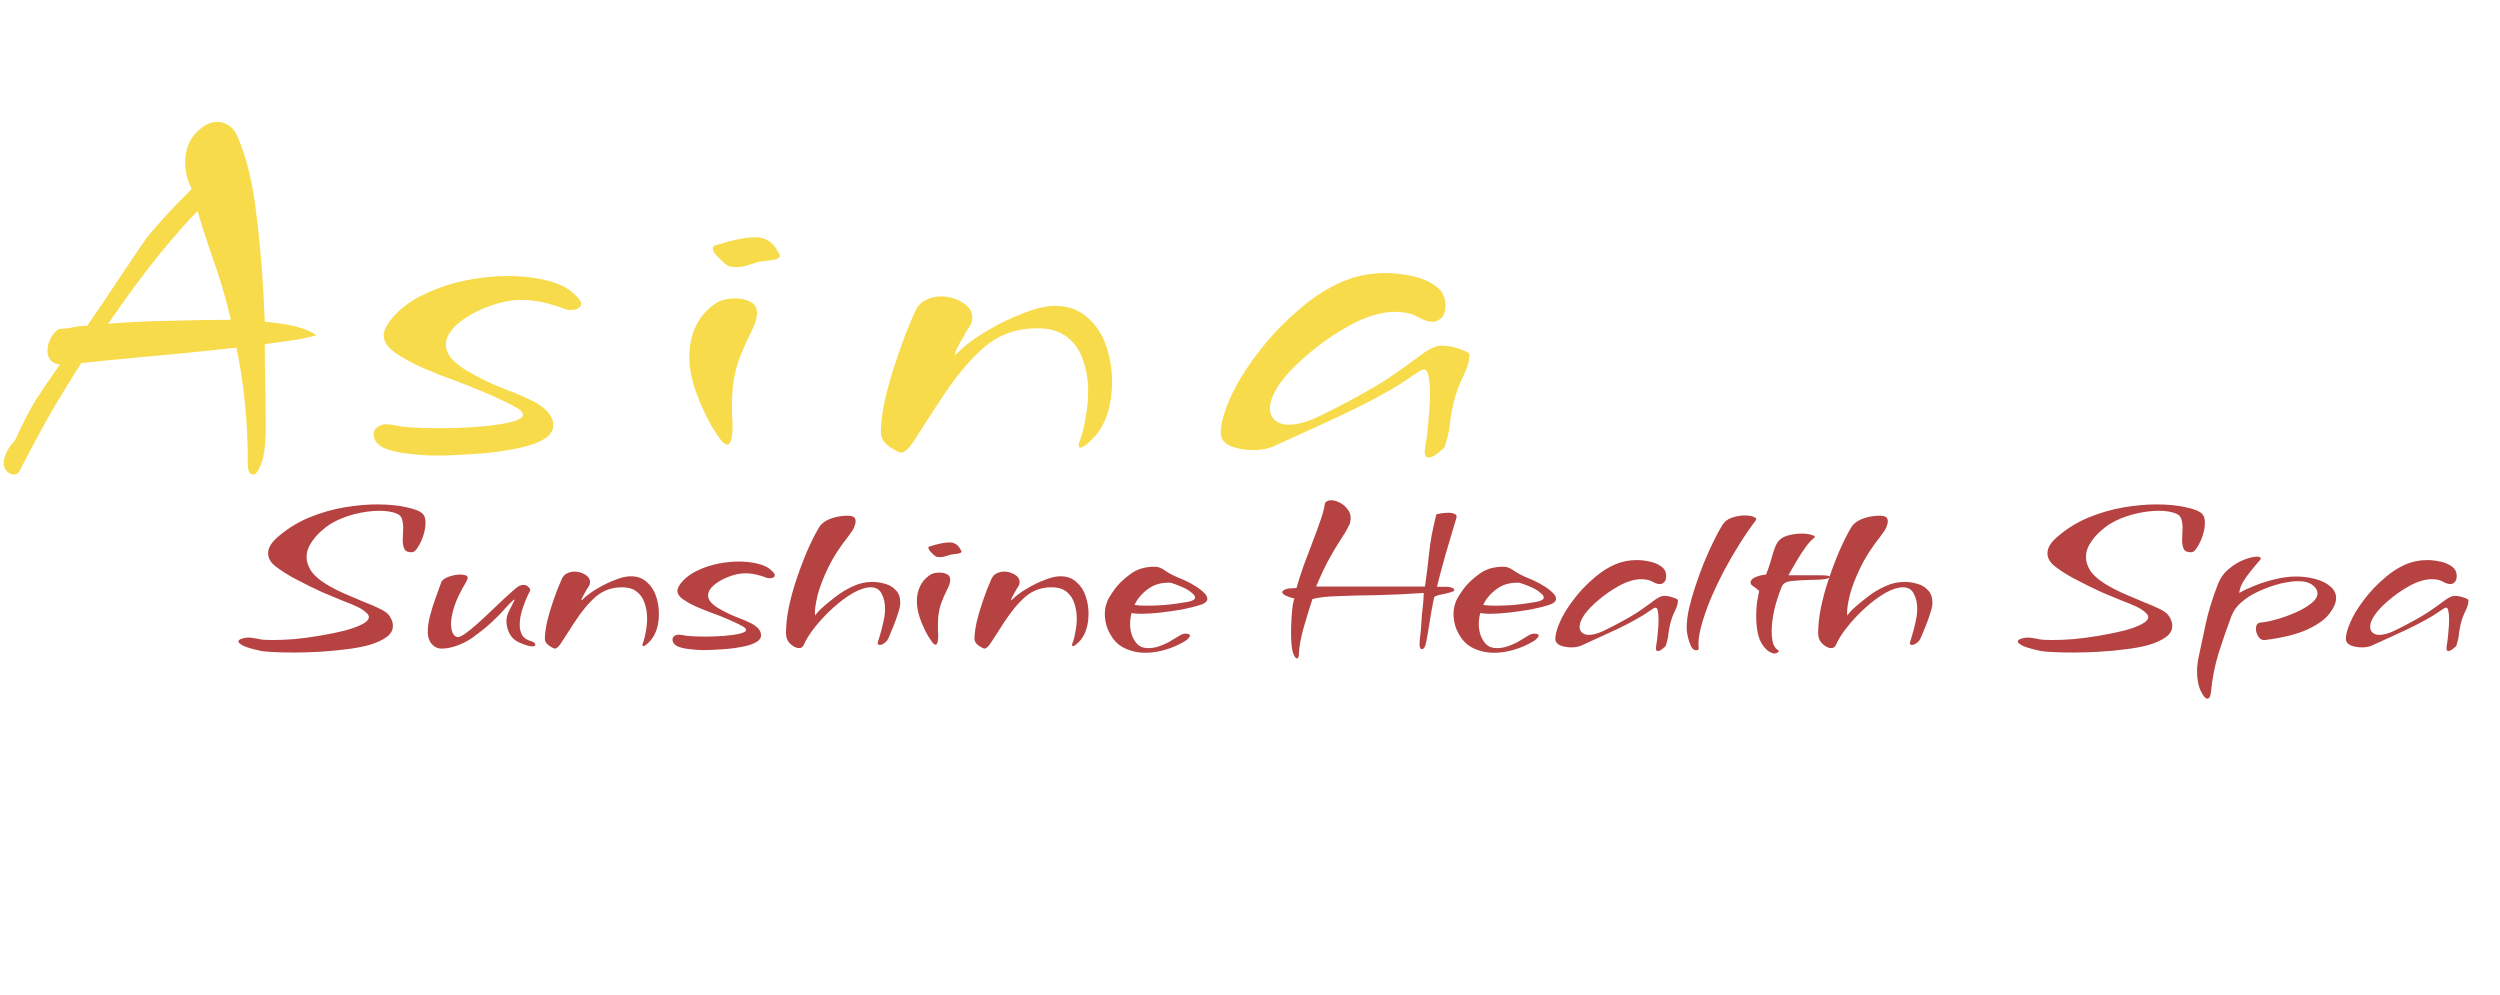 <svg width="367" height="146" viewBox="0 0 367 146" fill="none" xmlns="http://www.w3.org/2000/svg">
<path d="M2 69.65C1.659 69.65 1.343 69.504 1.051 69.212C0.71 68.92 0.54 68.506 0.54 67.971C0.54 67.582 0.662 67.095 0.905 66.511C1.148 65.927 1.586 65.294 2.219 64.613C3.338 62.131 4.385 60.111 5.358 58.554C6.38 56.997 7.524 55.318 8.789 53.517C8.156 53.42 7.694 53.201 7.402 52.86C7.11 52.471 6.964 52.033 6.964 51.546C6.964 50.767 7.183 50.037 7.621 49.356C8.108 48.626 8.546 48.261 8.935 48.261C9.519 48.261 10.127 48.188 10.76 48.042C11.441 47.896 12.123 47.823 12.804 47.823C14.556 45.292 15.967 43.2 17.038 41.545C18.157 39.89 19.058 38.552 19.739 37.53C20.42 36.508 21.004 35.656 21.491 34.975C22.026 34.294 22.562 33.661 23.097 33.077C23.632 32.444 24.289 31.714 25.068 30.887C25.847 30.06 26.869 29.013 28.134 27.748C27.501 26.434 27.185 25.144 27.185 23.879C27.185 22.127 27.696 20.691 28.718 19.572C29.74 18.453 30.811 17.893 31.93 17.893C32.514 17.893 33.049 18.063 33.536 18.404C34.071 18.696 34.509 19.231 34.85 20.01C36.213 23.125 37.162 27.091 37.697 31.909C38.281 36.727 38.67 41.837 38.865 47.239C42.515 47.531 45.046 48.188 46.457 49.21C45.824 49.405 44.851 49.624 43.537 49.867C42.223 50.062 40.666 50.281 38.865 50.524C38.865 52.471 38.889 54.442 38.938 56.437C38.987 58.432 39.011 60.403 39.011 62.35C39.011 65.075 38.792 66.973 38.354 68.044C37.965 69.115 37.575 69.65 37.186 69.65C36.651 69.65 36.383 69.163 36.383 68.19C36.383 64.929 36.237 61.888 35.945 59.065C35.653 56.194 35.239 53.517 34.704 51.035C32.319 51.278 29.789 51.546 27.112 51.838C24.484 52.081 21.856 52.325 19.228 52.568C16.6 52.811 14.167 53.055 11.928 53.298C10.371 55.731 8.813 58.286 7.256 60.963C5.747 63.64 4.287 66.365 2.876 69.139C2.73 69.48 2.438 69.65 2 69.65ZM15.87 47.531C18.741 47.288 21.759 47.142 24.922 47.093C28.085 46.996 31.078 46.947 33.901 46.947C33.074 43.492 32.173 40.45 31.2 37.822C30.275 35.145 29.545 32.858 29.01 30.96C27.745 32.225 25.92 34.294 23.535 37.165C21.199 40.036 18.644 43.492 15.87 47.531ZM64.061 66.876C62.698 66.876 61.287 66.779 59.827 66.584C58.416 66.438 57.223 66.146 56.25 65.708C55.325 65.221 54.863 64.564 54.863 63.737C54.863 63.299 55.033 62.958 55.374 62.715C55.763 62.423 56.201 62.277 56.688 62.277C56.931 62.277 57.345 62.326 57.929 62.423C58.513 62.52 58.926 62.593 59.17 62.642C60.63 62.788 62.455 62.861 64.645 62.861C66.543 62.861 68.416 62.788 70.266 62.642C72.115 62.496 73.648 62.277 74.865 61.985C76.13 61.693 76.763 61.328 76.763 60.89C76.763 60.501 76.374 60.111 75.595 59.722C74.816 59.284 74.086 58.919 73.405 58.627C72.091 57.994 70.631 57.362 69.025 56.729C67.419 56.096 65.934 55.537 64.572 55.05C63.258 54.515 62.382 54.15 61.944 53.955C60.435 53.274 59.121 52.544 58.002 51.765C56.883 50.986 56.323 50.135 56.323 49.21C56.323 48.48 56.834 47.531 57.856 46.363C59.072 45.049 60.581 43.978 62.382 43.151C64.231 42.275 66.202 41.618 68.295 41.18C70.436 40.742 72.529 40.523 74.573 40.523C76.13 40.523 77.59 40.645 78.953 40.888C80.364 41.131 81.581 41.496 82.603 41.983C83.284 42.324 83.892 42.762 84.428 43.297C85.012 43.784 85.304 44.222 85.304 44.611C85.304 44.903 85.158 45.122 84.866 45.268C84.623 45.414 84.306 45.487 83.917 45.487C83.722 45.487 83.528 45.487 83.333 45.487C83.187 45.438 83.041 45.39 82.895 45.341C81.873 44.952 80.826 44.635 79.756 44.392C78.685 44.149 77.59 44.027 76.471 44.027C74.962 44.027 73.332 44.368 71.58 45.049C69.876 45.682 68.416 46.509 67.2 47.531C66.032 48.553 65.448 49.599 65.448 50.67C65.448 51.205 65.667 51.789 66.105 52.422C66.543 53.006 67.297 53.639 68.368 54.32C70.168 55.391 71.993 56.291 73.843 57.021C75.692 57.702 77.225 58.359 78.442 58.992C80.291 60.014 81.216 61.158 81.216 62.423C81.216 63.348 80.632 64.102 79.464 64.686C78.296 65.27 76.811 65.708 75.011 66C73.21 66.341 71.312 66.56 69.317 66.657C67.37 66.803 65.618 66.876 64.061 66.876ZM108.059 39.209C107.572 39.209 107.207 39.16 106.964 39.063C106.72 38.917 106.477 38.747 106.234 38.552C105.942 38.26 105.601 37.919 105.212 37.53C104.822 37.092 104.628 36.727 104.628 36.435C104.628 36.192 104.774 36.046 105.066 35.997C107.596 35.218 109.494 34.829 110.76 34.829C111.538 34.829 112.122 34.951 112.512 35.194C112.95 35.389 113.315 35.681 113.607 36.07C113.704 36.119 113.874 36.362 114.118 36.8C114.361 37.189 114.483 37.433 114.483 37.53C114.483 37.871 114.069 38.09 113.242 38.187C112.414 38.284 111.733 38.382 111.198 38.479C110.662 38.674 110.127 38.844 109.592 38.99C109.105 39.136 108.594 39.209 108.059 39.209ZM106.745 65.27C106.453 65.27 106.112 65.002 105.723 64.467C105.333 63.932 104.944 63.348 104.555 62.715C103.581 61.012 102.778 59.26 102.146 57.459C101.513 55.658 101.197 53.931 101.197 52.276C101.197 50.767 101.489 49.356 102.073 48.042C102.657 46.728 103.581 45.609 104.847 44.684C105.577 44.1 106.623 43.808 107.986 43.808C108.813 43.808 109.543 43.978 110.176 44.319C110.808 44.611 111.125 45.171 111.125 45.998C111.125 46.777 110.784 47.799 110.103 49.064C109.47 50.329 108.886 51.692 108.351 53.152C108.059 54.077 107.815 55.147 107.621 56.364C107.475 57.581 107.426 58.968 107.475 60.525C107.475 60.866 107.475 61.182 107.475 61.474C107.523 61.717 107.548 61.961 107.548 62.204C107.548 63.323 107.475 64.126 107.329 64.613C107.183 65.051 106.988 65.27 106.745 65.27ZM132.295 66.438C132.1 66.438 131.759 66.292 131.273 66C130.786 65.757 130.324 65.416 129.886 64.978C129.496 64.491 129.302 64.005 129.302 63.518C129.302 62.155 129.521 60.476 129.959 58.481C130.445 56.437 131.078 54.296 131.857 52.057C132.635 49.77 133.463 47.653 134.339 45.706C134.728 44.879 135.263 44.319 135.945 44.027C136.626 43.686 137.356 43.516 138.135 43.516C139.254 43.516 140.3 43.808 141.274 44.392C142.247 44.976 142.734 45.73 142.734 46.655C142.734 47.142 142.563 47.628 142.223 48.115C141.979 48.456 141.687 48.942 141.347 49.575C141.006 50.159 140.714 50.694 140.471 51.181C140.179 51.765 140.106 52.057 140.252 52.057C140.3 52.057 140.544 51.838 140.982 51.4C141.955 50.475 143.269 49.526 144.924 48.553C146.627 47.531 148.379 46.679 150.18 45.998C151.98 45.268 153.538 44.903 154.852 44.903C156.798 44.903 158.38 45.463 159.597 46.582C160.862 47.653 161.787 49.04 162.371 50.743C162.955 52.446 163.247 54.198 163.247 55.999C163.247 59.211 162.517 61.766 161.057 63.664C160.862 63.956 160.473 64.37 159.889 64.905C159.305 65.44 158.867 65.708 158.575 65.708C158.429 65.708 158.356 65.611 158.356 65.416C158.356 65.319 158.356 65.221 158.356 65.124C158.404 65.027 158.453 64.905 158.502 64.759C158.891 63.688 159.183 62.52 159.378 61.255C159.621 59.99 159.743 58.724 159.743 57.459C159.743 55.853 159.499 54.344 159.013 52.933C158.575 51.522 157.796 50.378 156.677 49.502C155.606 48.626 154.122 48.188 152.224 48.188C149.255 48.188 146.676 49.113 144.486 50.962C142.344 52.811 140.203 55.391 138.062 58.7C136.407 61.231 135.166 63.153 134.339 64.467C133.511 65.781 132.83 66.438 132.295 66.438ZM209.713 67.168C209.226 67.168 209.056 66.706 209.202 65.781C209.445 64.37 209.616 62.958 209.713 61.547C209.859 60.087 209.932 58.822 209.932 57.751C209.932 56.729 209.859 55.902 209.713 55.269C209.616 54.588 209.397 54.247 209.056 54.247C208.91 54.247 208.691 54.32 208.399 54.466C208.156 54.612 207.718 54.904 207.085 55.342C206.014 56.121 204.627 56.972 202.924 57.897C201.269 58.822 199.469 59.746 197.522 60.671C195.575 61.596 193.677 62.472 191.828 63.299C189.979 64.126 188.324 64.881 186.864 65.562C186.037 65.903 185.088 66.073 184.017 66.073C182.8 66.073 181.681 65.878 180.659 65.489C179.686 65.051 179.199 64.394 179.199 63.518C179.199 62.301 179.637 60.671 180.513 58.627C181.389 56.583 182.727 54.369 184.528 51.984C186.329 49.551 188.567 47.215 191.244 44.976C193.045 43.467 194.943 42.275 196.938 41.399C198.933 40.523 201.099 40.085 203.435 40.085C204.652 40.085 205.941 40.231 207.304 40.523C208.667 40.815 209.81 41.302 210.735 41.983C211.708 42.664 212.195 43.613 212.195 44.83C212.195 45.706 211.976 46.339 211.538 46.728C211.149 47.069 210.735 47.239 210.297 47.239C209.713 47.239 208.983 46.996 208.107 46.509C207.28 46.022 206.16 45.779 204.749 45.779C203.727 45.779 202.681 45.949 201.61 46.29C200.539 46.582 199.347 47.093 198.033 47.823C195.794 49.088 193.799 50.475 192.047 51.984C190.295 53.444 188.908 54.88 187.886 56.291C186.913 57.702 186.426 58.919 186.426 59.941C186.426 60.671 186.669 61.255 187.156 61.693C187.691 62.131 188.348 62.35 189.127 62.35C190.344 62.35 191.755 61.985 193.361 61.255C194.967 60.476 196.5 59.698 197.96 58.919C200.977 57.313 203.265 55.95 204.822 54.831C206.428 53.712 207.645 52.836 208.472 52.203C209.348 51.522 210.175 51.059 210.954 50.816C211.1 50.767 211.368 50.743 211.757 50.743C212.536 50.743 213.387 50.913 214.312 51.254C215.285 51.546 215.748 51.838 215.699 52.13C215.699 53.006 215.407 54.028 214.823 55.196C214.239 56.315 213.752 57.654 213.363 59.211C213.12 60.282 212.949 61.255 212.852 62.131C212.803 62.958 212.56 64.078 212.122 65.489C212.073 65.684 211.757 66 211.173 66.438C210.589 66.925 210.102 67.168 209.713 67.168Z" fill="#F7DB4A"/>
<path d="M43.171 95.792C41.971 95.792 40.939 95.768 40.075 95.72C39.211 95.672 38.659 95.624 38.419 95.576C37.171 95.312 36.283 95.06 35.755 94.82C35.251 94.556 34.999 94.34 34.999 94.172C34.999 94.004 35.155 93.872 35.467 93.776C35.779 93.656 36.139 93.596 36.547 93.596C36.763 93.596 36.979 93.62 37.195 93.668C37.411 93.692 37.627 93.728 37.843 93.776C38.083 93.848 38.383 93.896 38.743 93.92C39.127 93.944 39.559 93.956 40.039 93.956C40.999 93.956 42.091 93.908 43.315 93.812C44.539 93.692 45.775 93.524 47.023 93.308C48.295 93.092 49.471 92.852 50.551 92.588C51.631 92.3 52.495 91.988 53.143 91.652C53.815 91.316 54.151 90.956 54.151 90.572C54.151 90.404 54.055 90.224 53.863 90.032C53.479 89.648 52.999 89.324 52.423 89.06C51.871 88.796 51.175 88.508 50.335 88.196C49.519 87.86 48.511 87.44 47.311 86.936C46.135 86.408 44.731 85.712 43.099 84.848C42.091 84.296 41.215 83.732 40.471 83.156C39.727 82.58 39.355 81.932 39.355 81.212C39.355 80.828 39.475 80.432 39.715 80.024C39.979 79.592 40.399 79.136 40.975 78.656C42.343 77.504 43.855 76.592 45.511 75.92C47.167 75.248 48.847 74.768 50.551 74.48C52.255 74.192 53.851 74.048 55.339 74.048C57.043 74.048 58.507 74.192 59.731 74.48C60.979 74.744 61.771 75.08 62.107 75.488C62.347 75.752 62.467 76.172 62.467 76.748C62.467 77.324 62.359 77.948 62.143 78.62C61.927 79.268 61.663 79.832 61.351 80.312C61.063 80.792 60.787 81.044 60.523 81.068C59.923 81.092 59.539 80.936 59.371 80.6C59.203 80.24 59.119 79.796 59.119 79.268C59.119 78.98 59.131 78.68 59.155 78.368C59.179 78.056 59.191 77.756 59.191 77.468C59.191 76.988 59.131 76.568 59.011 76.208C58.915 75.848 58.675 75.584 58.291 75.416C57.619 75.128 56.755 74.984 55.699 74.984C54.547 74.984 53.311 75.152 51.991 75.488C50.695 75.824 49.531 76.304 48.499 76.928C48.067 77.192 47.575 77.576 47.023 78.08C46.495 78.56 46.027 79.124 45.619 79.772C45.211 80.396 45.007 81.068 45.007 81.788C45.007 82.412 45.211 83.06 45.619 83.732C46.051 84.404 46.783 85.064 47.815 85.712C48.679 86.24 49.603 86.72 50.587 87.152C51.595 87.584 52.555 87.992 53.467 88.376C54.403 88.736 55.207 89.084 55.879 89.42C56.551 89.756 56.995 90.104 57.211 90.464C57.523 90.944 57.679 91.412 57.679 91.868C57.679 92.516 57.367 93.068 56.743 93.524C56.119 93.98 55.279 94.364 54.223 94.676C53.191 94.964 52.027 95.18 50.731 95.324C49.459 95.492 48.163 95.612 46.843 95.684C45.547 95.756 44.323 95.792 43.171 95.792ZM64.843 95.216C64.267 95.216 63.775 94.988 63.367 94.532C62.983 94.076 62.791 93.476 62.791 92.732C62.791 92.012 62.911 91.208 63.151 90.32C63.391 89.408 63.667 88.532 63.979 87.692C64.291 86.828 64.555 86.096 64.771 85.496C64.891 85.16 65.251 84.884 65.851 84.668C66.475 84.452 67.051 84.344 67.579 84.344C67.891 84.344 68.143 84.38 68.335 84.452C68.551 84.524 68.659 84.656 68.659 84.848C68.659 84.896 68.635 84.968 68.587 85.064C68.563 85.16 68.491 85.316 68.371 85.532C67.579 86.852 67.015 88.028 66.679 89.06C66.367 90.068 66.211 90.908 66.211 91.58C66.211 92.18 66.307 92.66 66.499 93.02C66.715 93.356 66.943 93.524 67.183 93.524C67.447 93.524 67.831 93.344 68.335 92.984C68.839 92.624 69.415 92.156 70.063 91.58C70.711 91.004 71.371 90.392 72.043 89.744C72.739 89.096 73.399 88.472 74.023 87.872C74.671 87.272 75.235 86.768 75.715 86.36C76.123 86.024 76.495 85.856 76.831 85.856C77.167 85.856 77.431 85.976 77.623 86.216C77.815 86.432 77.875 86.612 77.803 86.756C77.419 87.476 77.071 88.292 76.759 89.204C76.447 90.116 76.291 90.956 76.291 91.724C76.291 92.3 76.411 92.804 76.651 93.236C76.891 93.644 77.335 93.944 77.983 94.136C78.223 94.184 78.379 94.268 78.451 94.388C78.547 94.484 78.595 94.568 78.595 94.64C78.595 94.808 78.451 94.892 78.163 94.892C77.995 94.892 77.767 94.856 77.479 94.784C77.023 94.64 76.603 94.484 76.219 94.316C75.835 94.148 75.499 93.908 75.211 93.596C74.971 93.332 74.767 92.984 74.599 92.552C74.431 92.12 74.347 91.628 74.347 91.076C74.347 90.644 74.491 90.152 74.779 89.6C75.067 89.024 75.283 88.592 75.427 88.304C75.499 88.16 75.535 88.064 75.535 88.016C75.535 87.968 75.439 88.028 75.247 88.196C74.767 88.652 74.299 89.144 73.843 89.672C73.387 90.176 72.811 90.752 72.115 91.4C71.443 92.024 70.531 92.756 69.379 93.596C68.779 94.028 68.047 94.412 67.183 94.748C66.319 95.06 65.539 95.216 64.843 95.216ZM81.461 95.216C81.365 95.216 81.197 95.144 80.957 95C80.717 94.88 80.489 94.712 80.273 94.496C80.081 94.256 79.985 94.016 79.985 93.776C79.985 93.104 80.093 92.276 80.309 91.292C80.549 90.284 80.861 89.228 81.245 88.124C81.629 86.996 82.037 85.952 82.469 84.992C82.661 84.584 82.925 84.308 83.261 84.164C83.597 83.996 83.957 83.912 84.341 83.912C84.893 83.912 85.409 84.056 85.889 84.344C86.369 84.632 86.609 85.004 86.609 85.46C86.609 85.7 86.525 85.94 86.357 86.18C86.237 86.348 86.093 86.588 85.925 86.9C85.757 87.188 85.613 87.452 85.493 87.692C85.349 87.98 85.313 88.124 85.385 88.124C85.409 88.124 85.529 88.016 85.745 87.8C86.225 87.344 86.873 86.876 87.689 86.396C88.529 85.892 89.393 85.472 90.281 85.136C91.169 84.776 91.937 84.596 92.585 84.596C93.545 84.596 94.325 84.872 94.925 85.424C95.549 85.952 96.005 86.636 96.293 87.476C96.581 88.316 96.725 89.18 96.725 90.068C96.725 91.652 96.365 92.912 95.645 93.848C95.549 93.992 95.357 94.196 95.069 94.46C94.781 94.724 94.565 94.856 94.421 94.856C94.349 94.856 94.313 94.808 94.313 94.712C94.313 94.664 94.313 94.616 94.313 94.568C94.337 94.52 94.361 94.46 94.385 94.388C94.577 93.86 94.721 93.284 94.817 92.66C94.937 92.036 94.997 91.412 94.997 90.788C94.997 89.996 94.877 89.252 94.637 88.556C94.421 87.86 94.037 87.296 93.485 86.864C92.957 86.432 92.225 86.216 91.289 86.216C89.825 86.216 88.553 86.672 87.473 87.584C86.417 88.496 85.361 89.768 84.305 91.4C83.489 92.648 82.877 93.596 82.469 94.244C82.061 94.892 81.725 95.216 81.461 95.216ZM103.26 95.432C102.588 95.432 101.892 95.384 101.172 95.288C100.476 95.216 99.888 95.072 99.408 94.856C98.952 94.616 98.724 94.292 98.724 93.884C98.724 93.668 98.808 93.5 98.976 93.38C99.168 93.236 99.384 93.164 99.624 93.164C99.744 93.164 99.948 93.188 100.236 93.236C100.524 93.284 100.728 93.32 100.848 93.344C101.568 93.416 102.468 93.452 103.548 93.452C104.484 93.452 105.408 93.416 106.32 93.344C107.232 93.272 107.988 93.164 108.588 93.02C109.212 92.876 109.524 92.696 109.524 92.48C109.524 92.288 109.332 92.096 108.948 91.904C108.564 91.688 108.204 91.508 107.868 91.364C107.22 91.052 106.5 90.74 105.708 90.428C104.916 90.116 104.184 89.84 103.512 89.6C102.864 89.336 102.432 89.156 102.216 89.06C101.472 88.724 100.824 88.364 100.272 87.98C99.72 87.596 99.444 87.176 99.444 86.72C99.444 86.36 99.696 85.892 100.2 85.316C100.8 84.668 101.544 84.14 102.432 83.732C103.344 83.3 104.316 82.976 105.348 82.76C106.404 82.544 107.436 82.436 108.444 82.436C109.212 82.436 109.932 82.496 110.604 82.616C111.3 82.736 111.9 82.916 112.404 83.156C112.74 83.324 113.04 83.54 113.304 83.804C113.592 84.044 113.736 84.26 113.736 84.452C113.736 84.596 113.664 84.704 113.52 84.776C113.4 84.848 113.244 84.884 113.052 84.884C112.956 84.884 112.86 84.884 112.764 84.884C112.692 84.86 112.62 84.836 112.548 84.812C112.044 84.62 111.528 84.464 111 84.344C110.472 84.224 109.932 84.164 109.38 84.164C108.636 84.164 107.832 84.332 106.968 84.668C106.128 84.98 105.408 85.388 104.808 85.892C104.232 86.396 103.944 86.912 103.944 87.44C103.944 87.704 104.052 87.992 104.268 88.304C104.484 88.592 104.856 88.904 105.384 89.24C106.272 89.768 107.172 90.212 108.084 90.572C108.996 90.908 109.752 91.232 110.352 91.544C111.264 92.048 111.72 92.612 111.72 93.236C111.72 93.692 111.432 94.064 110.856 94.352C110.28 94.64 109.548 94.856 108.66 95C107.772 95.168 106.836 95.276 105.852 95.324C104.892 95.396 104.028 95.432 103.26 95.432ZM117.29 95.144C116.906 95.144 116.486 94.94 116.03 94.532C115.598 94.124 115.382 93.596 115.382 92.948C115.382 91.844 115.514 90.608 115.778 89.24C116.066 87.848 116.45 86.444 116.93 85.028C117.41 83.588 117.926 82.22 118.478 80.924C119.054 79.604 119.63 78.452 120.206 77.468C120.446 77.06 120.794 76.724 121.25 76.46C121.73 76.196 122.246 76.004 122.798 75.884C123.35 75.764 123.842 75.704 124.274 75.704C124.85 75.704 125.21 75.776 125.354 75.92C125.522 76.04 125.606 76.244 125.606 76.532C125.606 76.772 125.534 77.06 125.39 77.396C125.27 77.708 124.994 78.14 124.562 78.692C123.266 80.324 122.258 81.896 121.538 83.408C120.818 84.92 120.314 86.24 120.026 87.368C119.762 88.496 119.63 89.336 119.63 89.888C119.63 90.128 119.642 90.284 119.666 90.356C119.738 90.236 119.858 90.08 120.026 89.888C120.194 89.696 120.41 89.48 120.674 89.24C121.25 88.712 121.922 88.16 122.69 87.584C123.458 86.984 124.298 86.48 125.21 86.072C126.122 85.64 127.07 85.424 128.054 85.424C128.702 85.424 129.338 85.52 129.962 85.712C130.586 85.88 131.102 86.192 131.51 86.648C131.942 87.08 132.158 87.692 132.158 88.484C132.158 88.892 132.05 89.408 131.834 90.032C131.642 90.656 131.414 91.292 131.15 91.94C130.886 92.564 130.658 93.116 130.466 93.596C130.346 93.908 130.142 94.172 129.854 94.388C129.59 94.58 129.362 94.676 129.17 94.676C128.954 94.676 128.846 94.592 128.846 94.424C128.846 94.328 128.894 94.148 128.99 93.884C129.302 92.9 129.53 92.048 129.674 91.328C129.842 90.584 129.926 89.936 129.926 89.384C129.926 88.52 129.758 87.776 129.422 87.152C129.11 86.528 128.582 86.216 127.838 86.216C127.094 86.216 126.23 86.492 125.246 87.044C124.286 87.596 123.314 88.316 122.33 89.204C121.37 90.068 120.494 90.992 119.702 91.976C118.91 92.96 118.334 93.872 117.974 94.712C117.83 95 117.602 95.144 117.29 95.144ZM137.979 81.788C137.74 81.788 137.56 81.764 137.439 81.716C137.32 81.644 137.2 81.56 137.08 81.464C136.936 81.32 136.768 81.152 136.576 80.96C136.384 80.744 136.288 80.564 136.288 80.42C136.288 80.3 136.36 80.228 136.504 80.204C137.752 79.82 138.688 79.628 139.312 79.628C139.696 79.628 139.984 79.688 140.176 79.808C140.392 79.904 140.572 80.048 140.716 80.24C140.764 80.264 140.848 80.384 140.968 80.6C141.088 80.792 141.148 80.912 141.148 80.96C141.148 81.128 140.944 81.236 140.536 81.284C140.128 81.332 139.792 81.38 139.528 81.428C139.264 81.524 139 81.608 138.736 81.68C138.496 81.752 138.244 81.788 137.979 81.788ZM137.332 94.64C137.188 94.64 137.02 94.508 136.828 94.244C136.636 93.98 136.444 93.692 136.252 93.38C135.772 92.54 135.376 91.676 135.063 90.788C134.752 89.9 134.596 89.048 134.596 88.232C134.596 87.488 134.74 86.792 135.028 86.144C135.316 85.496 135.772 84.944 136.396 84.488C136.756 84.2 137.272 84.056 137.944 84.056C138.352 84.056 138.712 84.14 139.024 84.308C139.336 84.452 139.492 84.728 139.492 85.136C139.492 85.52 139.324 86.024 138.988 86.648C138.676 87.272 138.388 87.944 138.124 88.664C137.98 89.12 137.86 89.648 137.764 90.248C137.692 90.848 137.668 91.532 137.692 92.3C137.692 92.468 137.692 92.624 137.692 92.768C137.716 92.888 137.728 93.008 137.728 93.128C137.728 93.68 137.692 94.076 137.62 94.316C137.548 94.532 137.452 94.64 137.332 94.64ZM144.532 95.216C144.436 95.216 144.268 95.144 144.028 95C143.788 94.88 143.56 94.712 143.344 94.496C143.152 94.256 143.056 94.016 143.056 93.776C143.056 93.104 143.164 92.276 143.38 91.292C143.62 90.284 143.932 89.228 144.316 88.124C144.7 86.996 145.108 85.952 145.54 84.992C145.732 84.584 145.996 84.308 146.332 84.164C146.668 83.996 147.028 83.912 147.412 83.912C147.964 83.912 148.48 84.056 148.96 84.344C149.44 84.632 149.68 85.004 149.68 85.46C149.68 85.7 149.596 85.94 149.428 86.18C149.308 86.348 149.164 86.588 148.996 86.9C148.828 87.188 148.684 87.452 148.564 87.692C148.42 87.98 148.384 88.124 148.456 88.124C148.48 88.124 148.6 88.016 148.816 87.8C149.296 87.344 149.944 86.876 150.76 86.396C151.6 85.892 152.464 85.472 153.352 85.136C154.24 84.776 155.008 84.596 155.656 84.596C156.616 84.596 157.396 84.872 157.996 85.424C158.62 85.952 159.076 86.636 159.364 87.476C159.652 88.316 159.796 89.18 159.796 90.068C159.796 91.652 159.436 92.912 158.716 93.848C158.62 93.992 158.428 94.196 158.14 94.46C157.852 94.724 157.636 94.856 157.492 94.856C157.42 94.856 157.384 94.808 157.384 94.712C157.384 94.664 157.384 94.616 157.384 94.568C157.408 94.52 157.432 94.46 157.456 94.388C157.648 93.86 157.792 93.284 157.888 92.66C158.008 92.036 158.068 91.412 158.068 90.788C158.068 89.996 157.948 89.252 157.708 88.556C157.492 87.86 157.108 87.296 156.556 86.864C156.028 86.432 155.296 86.216 154.36 86.216C152.896 86.216 151.624 86.672 150.544 87.584C149.488 88.496 148.432 89.768 147.376 91.4C146.56 92.648 145.948 93.596 145.54 94.244C145.132 94.892 144.796 95.216 144.532 95.216ZM168.094 95.828C167.134 95.828 166.234 95.648 165.394 95.288C164.554 94.952 163.87 94.412 163.342 93.668C162.91 93.044 162.61 92.444 162.442 91.868C162.274 91.268 162.19 90.704 162.19 90.176C162.19 89.672 162.25 89.216 162.37 88.808C162.49 88.376 162.634 88.028 162.802 87.764C163.306 86.9 163.834 86.18 164.386 85.604C164.962 85.028 165.586 84.512 166.258 84.056C167.146 83.48 168.238 83.192 169.534 83.192C170.014 83.192 170.518 83.384 171.046 83.768C171.574 84.152 172.342 84.548 173.35 84.956C174.022 85.22 174.646 85.532 175.222 85.892C175.822 86.228 176.302 86.576 176.662 86.936C177.046 87.272 177.238 87.596 177.238 87.908C177.238 88.244 176.962 88.52 176.41 88.736C175.618 89 174.682 89.24 173.602 89.456C172.522 89.648 171.442 89.804 170.362 89.924C169.306 90.044 168.37 90.104 167.554 90.104C166.93 90.104 166.45 90.068 166.114 89.996C165.97 90.524 165.898 91.076 165.898 91.652C165.898 92.132 165.97 92.612 166.114 93.092C166.258 93.572 166.498 94.016 166.834 94.424C167.074 94.688 167.338 94.88 167.626 95C167.938 95.096 168.25 95.144 168.562 95.144C169.09 95.144 169.606 95.06 170.11 94.892C170.638 94.7 171.094 94.508 171.478 94.316C171.862 94.1 172.102 93.956 172.198 93.884C172.678 93.596 173.038 93.38 173.278 93.236C173.542 93.092 173.794 93.02 174.034 93.02C174.466 93.02 174.682 93.116 174.682 93.308C174.682 93.428 174.562 93.608 174.322 93.848C174.082 94.064 173.662 94.316 173.062 94.604C172.294 94.988 171.478 95.288 170.614 95.504C169.774 95.72 168.934 95.828 168.094 95.828ZM168.382 88.916C169.15 88.916 170.05 88.88 171.082 88.808C172.114 88.712 173.23 88.556 174.43 88.34C175.102 88.196 175.438 87.992 175.438 87.728C175.438 87.512 175.282 87.284 174.97 87.044C174.682 86.78 174.31 86.54 173.854 86.324C173.422 86.108 172.99 85.928 172.558 85.784C172.15 85.616 171.838 85.532 171.622 85.532C170.59 85.532 169.702 85.748 168.958 86.18C168.238 86.612 167.614 87.176 167.086 87.872C166.918 88.088 166.738 88.4 166.546 88.808C166.954 88.88 167.566 88.916 168.382 88.916ZM190.393 96.656C190.225 96.656 190.057 96.452 189.889 96.044C189.721 95.636 189.613 95.024 189.565 94.208C189.541 93.992 189.529 93.776 189.529 93.56C189.529 93.344 189.529 93.116 189.529 92.876C189.529 92.108 189.553 91.364 189.601 90.644C189.649 89.924 189.709 89.312 189.781 88.808C189.877 88.28 189.961 87.968 190.033 87.872C189.505 87.752 189.073 87.608 188.737 87.44C188.401 87.272 188.233 87.104 188.233 86.936C188.233 86.72 188.521 86.54 189.097 86.396C189.241 86.396 189.409 86.384 189.601 86.36C189.817 86.336 190.057 86.324 190.321 86.324C190.585 85.388 190.921 84.332 191.329 83.156C191.761 81.98 192.205 80.804 192.661 79.628C193.117 78.452 193.513 77.372 193.849 76.388C194.185 75.404 194.389 74.648 194.461 74.12C194.485 73.88 194.581 73.712 194.749 73.616C194.941 73.496 195.157 73.436 195.397 73.436C195.781 73.436 196.189 73.544 196.621 73.76C197.077 73.976 197.461 74.288 197.773 74.696C198.109 75.08 198.277 75.536 198.277 76.064C198.277 76.232 198.253 76.424 198.205 76.64C198.181 76.832 198.109 77.024 197.989 77.216C197.629 77.936 197.209 78.644 196.729 79.34C196.273 80.036 195.757 80.9 195.181 81.932C194.605 82.964 193.945 84.356 193.201 86.108H209.185C209.425 84.476 209.629 82.832 209.797 81.176C209.965 79.52 210.313 77.648 210.841 75.56C210.841 75.512 211.033 75.452 211.417 75.38C211.825 75.308 212.233 75.272 212.641 75.272C213.001 75.272 213.301 75.332 213.541 75.452C213.805 75.548 213.889 75.752 213.793 76.064C213.577 76.736 213.325 77.576 213.037 78.584C212.749 79.568 212.449 80.588 212.137 81.644C211.849 82.676 211.597 83.6 211.381 84.416C211.165 85.232 211.021 85.808 210.949 86.144C211.285 86.144 211.729 86.144 212.281 86.144C212.833 86.144 213.205 86.24 213.397 86.432C213.565 86.6 213.529 86.732 213.289 86.828C213.049 86.924 212.725 87.02 212.317 87.116C211.933 87.188 211.549 87.272 211.165 87.368C210.805 87.464 210.589 87.584 210.517 87.728C210.253 89.024 210.037 90.224 209.869 91.328C209.701 92.432 209.545 93.344 209.401 94.064C209.281 94.76 209.113 95.156 208.897 95.252C208.849 95.276 208.789 95.288 208.717 95.288C208.501 95.288 208.393 95.036 208.393 94.532C208.393 94.196 208.429 93.764 208.501 93.236C208.573 92.684 208.621 92.132 208.645 91.58C208.693 90.956 208.729 90.452 208.753 90.068C208.801 89.66 208.849 89.24 208.897 88.808C208.945 88.376 208.981 87.788 209.005 87.044C206.629 87.212 204.349 87.32 202.165 87.368C199.981 87.392 198.061 87.44 196.405 87.512C194.749 87.56 193.501 87.704 192.661 87.944C192.133 89.576 191.677 91.076 191.293 92.444C190.933 93.788 190.729 94.952 190.681 95.936C190.681 96.416 190.585 96.656 190.393 96.656ZM219.282 95.828C218.322 95.828 217.422 95.648 216.582 95.288C215.742 94.952 215.058 94.412 214.53 93.668C214.098 93.044 213.798 92.444 213.63 91.868C213.462 91.268 213.378 90.704 213.378 90.176C213.378 89.672 213.438 89.216 213.558 88.808C213.678 88.376 213.822 88.028 213.99 87.764C214.494 86.9 215.022 86.18 215.574 85.604C216.15 85.028 216.774 84.512 217.446 84.056C218.334 83.48 219.426 83.192 220.722 83.192C221.202 83.192 221.706 83.384 222.234 83.768C222.762 84.152 223.53 84.548 224.538 84.956C225.21 85.22 225.834 85.532 226.41 85.892C227.01 86.228 227.49 86.576 227.85 86.936C228.234 87.272 228.426 87.596 228.426 87.908C228.426 88.244 228.15 88.52 227.598 88.736C226.806 89 225.87 89.24 224.79 89.456C223.71 89.648 222.63 89.804 221.55 89.924C220.494 90.044 219.558 90.104 218.742 90.104C218.118 90.104 217.638 90.068 217.302 89.996C217.158 90.524 217.086 91.076 217.086 91.652C217.086 92.132 217.158 92.612 217.302 93.092C217.446 93.572 217.686 94.016 218.022 94.424C218.262 94.688 218.526 94.88 218.814 95C219.126 95.096 219.438 95.144 219.75 95.144C220.278 95.144 220.794 95.06 221.298 94.892C221.826 94.7 222.282 94.508 222.666 94.316C223.05 94.1 223.29 93.956 223.386 93.884C223.866 93.596 224.226 93.38 224.466 93.236C224.73 93.092 224.982 93.02 225.222 93.02C225.654 93.02 225.87 93.116 225.87 93.308C225.87 93.428 225.75 93.608 225.51 93.848C225.27 94.064 224.85 94.316 224.25 94.604C223.482 94.988 222.666 95.288 221.802 95.504C220.962 95.72 220.122 95.828 219.282 95.828ZM219.57 88.916C220.338 88.916 221.238 88.88 222.27 88.808C223.302 88.712 224.418 88.556 225.618 88.34C226.29 88.196 226.626 87.992 226.626 87.728C226.626 87.512 226.47 87.284 226.158 87.044C225.87 86.78 225.498 86.54 225.042 86.324C224.61 86.108 224.178 85.928 223.746 85.784C223.338 85.616 223.026 85.532 222.81 85.532C221.778 85.532 220.89 85.748 220.146 86.18C219.426 86.612 218.802 87.176 218.274 87.872C218.106 88.088 217.926 88.4 217.734 88.808C218.142 88.88 218.754 88.916 219.57 88.916ZM243.369 95.576C243.129 95.576 243.045 95.348 243.117 94.892C243.237 94.196 243.321 93.5 243.369 92.804C243.441 92.084 243.477 91.46 243.477 90.932C243.477 90.428 243.441 90.02 243.369 89.708C243.321 89.372 243.213 89.204 243.045 89.204C242.973 89.204 242.865 89.24 242.721 89.312C242.601 89.384 242.385 89.528 242.073 89.744C241.545 90.128 240.861 90.548 240.021 91.004C239.205 91.46 238.317 91.916 237.357 92.372C236.397 92.828 235.461 93.26 234.549 93.668C233.637 94.076 232.821 94.448 232.101 94.784C231.693 94.952 231.225 95.036 230.697 95.036C230.097 95.036 229.545 94.94 229.041 94.748C228.561 94.532 228.321 94.208 228.321 93.776C228.321 93.176 228.537 92.372 228.969 91.364C229.401 90.356 230.061 89.264 230.949 88.088C231.837 86.888 232.941 85.736 234.261 84.632C235.149 83.888 236.085 83.3 237.069 82.868C238.053 82.436 239.121 82.22 240.273 82.22C240.873 82.22 241.509 82.292 242.181 82.436C242.853 82.58 243.417 82.82 243.873 83.156C244.353 83.492 244.593 83.96 244.593 84.56C244.593 84.992 244.485 85.304 244.269 85.496C244.077 85.664 243.873 85.748 243.657 85.748C243.369 85.748 243.009 85.628 242.577 85.388C242.169 85.148 241.617 85.028 240.921 85.028C240.417 85.028 239.901 85.112 239.373 85.28C238.845 85.424 238.257 85.676 237.609 86.036C236.505 86.66 235.521 87.344 234.657 88.088C233.793 88.808 233.109 89.516 232.605 90.212C232.125 90.908 231.885 91.508 231.885 92.012C231.885 92.372 232.005 92.66 232.245 92.876C232.509 93.092 232.833 93.2 233.217 93.2C233.817 93.2 234.513 93.02 235.305 92.66C236.097 92.276 236.853 91.892 237.573 91.508C239.061 90.716 240.189 90.044 240.957 89.492C241.749 88.94 242.349 88.508 242.757 88.196C243.189 87.86 243.597 87.632 243.981 87.512C244.053 87.488 244.185 87.476 244.377 87.476C244.761 87.476 245.181 87.56 245.637 87.728C246.117 87.872 246.345 88.016 246.321 88.16C246.321 88.592 246.177 89.096 245.889 89.672C245.601 90.224 245.361 90.884 245.169 91.652C245.049 92.18 244.965 92.66 244.917 93.092C244.893 93.5 244.773 94.052 244.557 94.748C244.533 94.844 244.377 95 244.089 95.216C243.801 95.456 243.561 95.576 243.369 95.576ZM249.007 95.468C248.719 95.468 248.467 95.276 248.251 94.892C248.059 94.484 247.903 94.028 247.783 93.524C247.663 92.996 247.603 92.552 247.603 92.192C247.603 91.4 247.711 90.476 247.927 89.42C248.167 88.364 248.479 87.26 248.863 86.108C249.247 84.932 249.667 83.78 250.123 82.652C250.579 81.524 251.047 80.48 251.527 79.52C252.007 78.536 252.439 77.732 252.823 77.108C253.159 76.556 253.639 76.184 254.263 75.992C254.911 75.776 255.523 75.668 256.099 75.668C256.675 75.668 257.131 75.74 257.467 75.884C257.803 76.028 257.899 76.196 257.755 76.388C257.011 77.348 256.231 78.476 255.415 79.772C254.599 81.068 253.807 82.436 253.039 83.876C252.295 85.316 251.623 86.744 251.023 88.16C250.447 89.576 250.003 90.896 249.691 92.12C249.379 93.344 249.271 94.364 249.367 95.18C249.367 95.372 249.247 95.468 249.007 95.468ZM260.477 95.936C260.285 95.936 260.045 95.852 259.757 95.684C259.469 95.54 259.133 95.204 258.749 94.676C258.437 94.244 258.197 93.644 258.029 92.876C257.885 92.108 257.813 91.34 257.813 90.572C257.813 89.564 257.873 88.724 257.993 88.052C258.113 87.38 258.197 86.948 258.245 86.756C257.885 86.42 257.585 86.18 257.345 86.036C257.105 85.892 256.985 85.724 256.985 85.532C256.985 85.196 257.213 84.932 257.669 84.74C258.149 84.524 258.677 84.392 259.253 84.344C259.469 83.84 259.661 83.3 259.829 82.724C259.997 82.124 260.165 81.56 260.333 81.032C260.501 80.48 260.681 80.048 260.873 79.736C261.209 79.184 261.725 78.812 262.421 78.62C263.141 78.428 263.825 78.332 264.473 78.332C265.121 78.332 265.637 78.404 266.021 78.548C266.429 78.668 266.525 78.812 266.309 78.98C265.925 79.244 265.505 79.7 265.049 80.348C264.593 80.972 264.149 81.656 263.717 82.4C263.285 83.144 262.889 83.828 262.529 84.452H267.281C268.145 84.452 268.577 84.524 268.577 84.668C268.577 84.908 268.049 85.052 266.993 85.1C265.625 85.124 264.617 85.16 263.969 85.208C263.345 85.256 262.901 85.304 262.637 85.352C262.301 85.424 262.049 85.532 261.881 85.676C261.713 85.82 261.569 86.06 261.449 86.396C261.041 87.428 260.705 88.508 260.441 89.636C260.201 90.74 260.081 91.748 260.081 92.66C260.081 93.356 260.153 93.956 260.297 94.46C260.465 94.94 260.705 95.264 261.017 95.432C261.089 95.456 261.125 95.504 261.125 95.576C261.125 95.648 261.065 95.72 260.945 95.792C260.825 95.888 260.669 95.936 260.477 95.936ZM268.813 95.144C268.429 95.144 268.009 94.94 267.553 94.532C267.121 94.124 266.905 93.596 266.905 92.948C266.905 91.844 267.037 90.608 267.301 89.24C267.589 87.848 267.973 86.444 268.453 85.028C268.933 83.588 269.449 82.22 270.001 80.924C270.577 79.604 271.153 78.452 271.729 77.468C271.969 77.06 272.317 76.724 272.773 76.46C273.253 76.196 273.769 76.004 274.321 75.884C274.873 75.764 275.365 75.704 275.797 75.704C276.373 75.704 276.733 75.776 276.877 75.92C277.045 76.04 277.129 76.244 277.129 76.532C277.129 76.772 277.057 77.06 276.913 77.396C276.793 77.708 276.517 78.14 276.085 78.692C274.789 80.324 273.781 81.896 273.061 83.408C272.341 84.92 271.837 86.24 271.549 87.368C271.285 88.496 271.153 89.336 271.153 89.888C271.153 90.128 271.165 90.284 271.189 90.356C271.261 90.236 271.381 90.08 271.549 89.888C271.717 89.696 271.933 89.48 272.197 89.24C272.773 88.712 273.445 88.16 274.213 87.584C274.981 86.984 275.821 86.48 276.733 86.072C277.645 85.64 278.593 85.424 279.577 85.424C280.225 85.424 280.861 85.52 281.485 85.712C282.109 85.88 282.625 86.192 283.033 86.648C283.465 87.08 283.681 87.692 283.681 88.484C283.681 88.892 283.573 89.408 283.357 90.032C283.165 90.656 282.937 91.292 282.673 91.94C282.409 92.564 282.181 93.116 281.989 93.596C281.869 93.908 281.665 94.172 281.377 94.388C281.113 94.58 280.885 94.676 280.693 94.676C280.477 94.676 280.369 94.592 280.369 94.424C280.369 94.328 280.417 94.148 280.513 93.884C280.825 92.9 281.053 92.048 281.197 91.328C281.365 90.584 281.449 89.936 281.449 89.384C281.449 88.52 281.281 87.776 280.945 87.152C280.633 86.528 280.105 86.216 279.361 86.216C278.617 86.216 277.753 86.492 276.769 87.044C275.809 87.596 274.837 88.316 273.853 89.204C272.893 90.068 272.017 90.992 271.225 91.976C270.433 92.96 269.857 93.872 269.497 94.712C269.353 95 269.125 95.144 268.813 95.144ZM304.382 95.792C303.182 95.792 302.15 95.768 301.286 95.72C300.422 95.672 299.87 95.624 299.63 95.576C298.382 95.312 297.494 95.06 296.966 94.82C296.462 94.556 296.21 94.34 296.21 94.172C296.21 94.004 296.366 93.872 296.678 93.776C296.99 93.656 297.35 93.596 297.758 93.596C297.974 93.596 298.19 93.62 298.406 93.668C298.622 93.692 298.838 93.728 299.054 93.776C299.294 93.848 299.594 93.896 299.954 93.92C300.338 93.944 300.77 93.956 301.25 93.956C302.21 93.956 303.302 93.908 304.526 93.812C305.75 93.692 306.986 93.524 308.234 93.308C309.506 93.092 310.682 92.852 311.762 92.588C312.842 92.3 313.706 91.988 314.354 91.652C315.026 91.316 315.362 90.956 315.362 90.572C315.362 90.404 315.266 90.224 315.074 90.032C314.69 89.648 314.21 89.324 313.634 89.06C313.082 88.796 312.386 88.508 311.546 88.196C310.73 87.86 309.722 87.44 308.522 86.936C307.346 86.408 305.942 85.712 304.31 84.848C303.302 84.296 302.426 83.732 301.682 83.156C300.938 82.58 300.566 81.932 300.566 81.212C300.566 80.828 300.686 80.432 300.926 80.024C301.19 79.592 301.61 79.136 302.186 78.656C303.554 77.504 305.066 76.592 306.722 75.92C308.378 75.248 310.058 74.768 311.762 74.48C313.466 74.192 315.062 74.048 316.55 74.048C318.254 74.048 319.718 74.192 320.942 74.48C322.19 74.744 322.982 75.08 323.318 75.488C323.558 75.752 323.678 76.172 323.678 76.748C323.678 77.324 323.57 77.948 323.354 78.62C323.138 79.268 322.874 79.832 322.562 80.312C322.274 80.792 321.998 81.044 321.734 81.068C321.134 81.092 320.75 80.936 320.582 80.6C320.414 80.24 320.33 79.796 320.33 79.268C320.33 78.98 320.342 78.68 320.366 78.368C320.39 78.056 320.402 77.756 320.402 77.468C320.402 76.988 320.342 76.568 320.222 76.208C320.126 75.848 319.886 75.584 319.502 75.416C318.83 75.128 317.966 74.984 316.91 74.984C315.758 74.984 314.522 75.152 313.202 75.488C311.906 75.824 310.742 76.304 309.71 76.928C309.278 77.192 308.786 77.576 308.234 78.08C307.706 78.56 307.238 79.124 306.83 79.772C306.422 80.396 306.218 81.068 306.218 81.788C306.218 82.412 306.422 83.06 306.83 83.732C307.262 84.404 307.994 85.064 309.026 85.712C309.89 86.24 310.814 86.72 311.798 87.152C312.806 87.584 313.766 87.992 314.678 88.376C315.614 88.736 316.418 89.084 317.09 89.42C317.762 89.756 318.206 90.104 318.422 90.464C318.734 90.944 318.89 91.412 318.89 91.868C318.89 92.516 318.578 93.068 317.954 93.524C317.33 93.98 316.49 94.364 315.434 94.676C314.402 94.964 313.238 95.18 311.942 95.324C310.67 95.492 309.374 95.612 308.054 95.684C306.758 95.756 305.534 95.792 304.382 95.792ZM324.038 102.56C323.75 102.56 323.426 102.176 323.066 101.408C322.706 100.664 322.526 99.704 322.526 98.528C322.526 98.192 322.55 97.844 322.598 97.484C322.622 97.124 322.682 96.752 322.778 96.368C323.066 95.024 323.402 93.452 323.786 91.652C324.17 89.828 324.782 87.836 325.622 85.676C325.982 84.788 326.522 84.056 327.242 83.48C327.962 82.88 328.706 82.436 329.474 82.148C330.242 81.86 330.854 81.716 331.31 81.716C331.694 81.716 331.886 81.812 331.886 82.004C331.886 82.076 331.73 82.28 331.418 82.616C331.13 82.952 330.782 83.372 330.374 83.876C329.966 84.38 329.594 84.908 329.258 85.46C328.946 86.012 328.766 86.54 328.718 87.044C329.342 86.684 330.11 86.324 331.022 85.964C331.958 85.58 332.954 85.268 334.01 85.028C335.066 84.764 336.086 84.632 337.07 84.632C338.126 84.632 339.098 84.764 339.986 85.028C340.874 85.268 341.582 85.628 342.11 86.108C342.662 86.564 342.938 87.128 342.938 87.8C342.938 88.472 342.614 89.228 341.966 90.068C341.342 90.908 340.262 91.688 338.726 92.408C337.214 93.104 335.138 93.62 332.498 93.956C332.09 94.004 331.766 93.836 331.526 93.452C331.286 93.068 331.166 92.684 331.166 92.3C331.166 92.06 331.214 91.856 331.31 91.688C331.43 91.52 331.586 91.424 331.778 91.4C332.426 91.352 333.218 91.196 334.154 90.932C335.114 90.668 336.05 90.332 336.962 89.924C337.898 89.516 338.666 89.072 339.266 88.592C339.89 88.112 340.202 87.62 340.202 87.116C340.202 86.66 339.962 86.252 339.482 85.892C339.026 85.508 338.294 85.316 337.286 85.316C336.854 85.316 336.374 85.364 335.846 85.46C335.318 85.532 334.73 85.664 334.082 85.856C333.218 86.12 332.342 86.456 331.454 86.864C330.566 87.272 329.774 87.776 329.078 88.376C328.382 88.952 327.878 89.648 327.566 90.464C326.966 92.048 326.354 93.812 325.73 95.756C325.13 97.7 324.746 99.632 324.578 101.552C324.506 102.224 324.326 102.56 324.038 102.56ZM359.42 95.576C359.18 95.576 359.096 95.348 359.168 94.892C359.288 94.196 359.372 93.5 359.42 92.804C359.492 92.084 359.528 91.46 359.528 90.932C359.528 90.428 359.492 90.02 359.42 89.708C359.372 89.372 359.264 89.204 359.096 89.204C359.024 89.204 358.916 89.24 358.772 89.312C358.652 89.384 358.436 89.528 358.124 89.744C357.596 90.128 356.912 90.548 356.072 91.004C355.256 91.46 354.368 91.916 353.408 92.372C352.448 92.828 351.512 93.26 350.6 93.668C349.688 94.076 348.872 94.448 348.152 94.784C347.744 94.952 347.276 95.036 346.748 95.036C346.148 95.036 345.596 94.94 345.092 94.748C344.612 94.532 344.372 94.208 344.372 93.776C344.372 93.176 344.588 92.372 345.02 91.364C345.452 90.356 346.112 89.264 347 88.088C347.888 86.888 348.992 85.736 350.312 84.632C351.2 83.888 352.136 83.3 353.12 82.868C354.104 82.436 355.172 82.22 356.324 82.22C356.924 82.22 357.56 82.292 358.232 82.436C358.904 82.58 359.468 82.82 359.924 83.156C360.404 83.492 360.644 83.96 360.644 84.56C360.644 84.992 360.536 85.304 360.32 85.496C360.128 85.664 359.924 85.748 359.708 85.748C359.42 85.748 359.06 85.628 358.628 85.388C358.22 85.148 357.668 85.028 356.972 85.028C356.468 85.028 355.952 85.112 355.424 85.28C354.896 85.424 354.308 85.676 353.66 86.036C352.556 86.66 351.572 87.344 350.708 88.088C349.844 88.808 349.16 89.516 348.656 90.212C348.176 90.908 347.936 91.508 347.936 92.012C347.936 92.372 348.056 92.66 348.296 92.876C348.56 93.092 348.884 93.2 349.268 93.2C349.868 93.2 350.564 93.02 351.356 92.66C352.148 92.276 352.904 91.892 353.624 91.508C355.112 90.716 356.24 90.044 357.008 89.492C357.8 88.94 358.4 88.508 358.808 88.196C359.24 87.86 359.648 87.632 360.032 87.512C360.104 87.488 360.236 87.476 360.428 87.476C360.812 87.476 361.232 87.56 361.688 87.728C362.168 87.872 362.396 88.016 362.372 88.16C362.372 88.592 362.228 89.096 361.94 89.672C361.652 90.224 361.412 90.884 361.22 91.652C361.1 92.18 361.016 92.66 360.968 93.092C360.944 93.5 360.824 94.052 360.608 94.748C360.584 94.844 360.428 95 360.14 95.216C359.852 95.456 359.612 95.576 359.42 95.576Z" fill="#B64242"/>
</svg>

